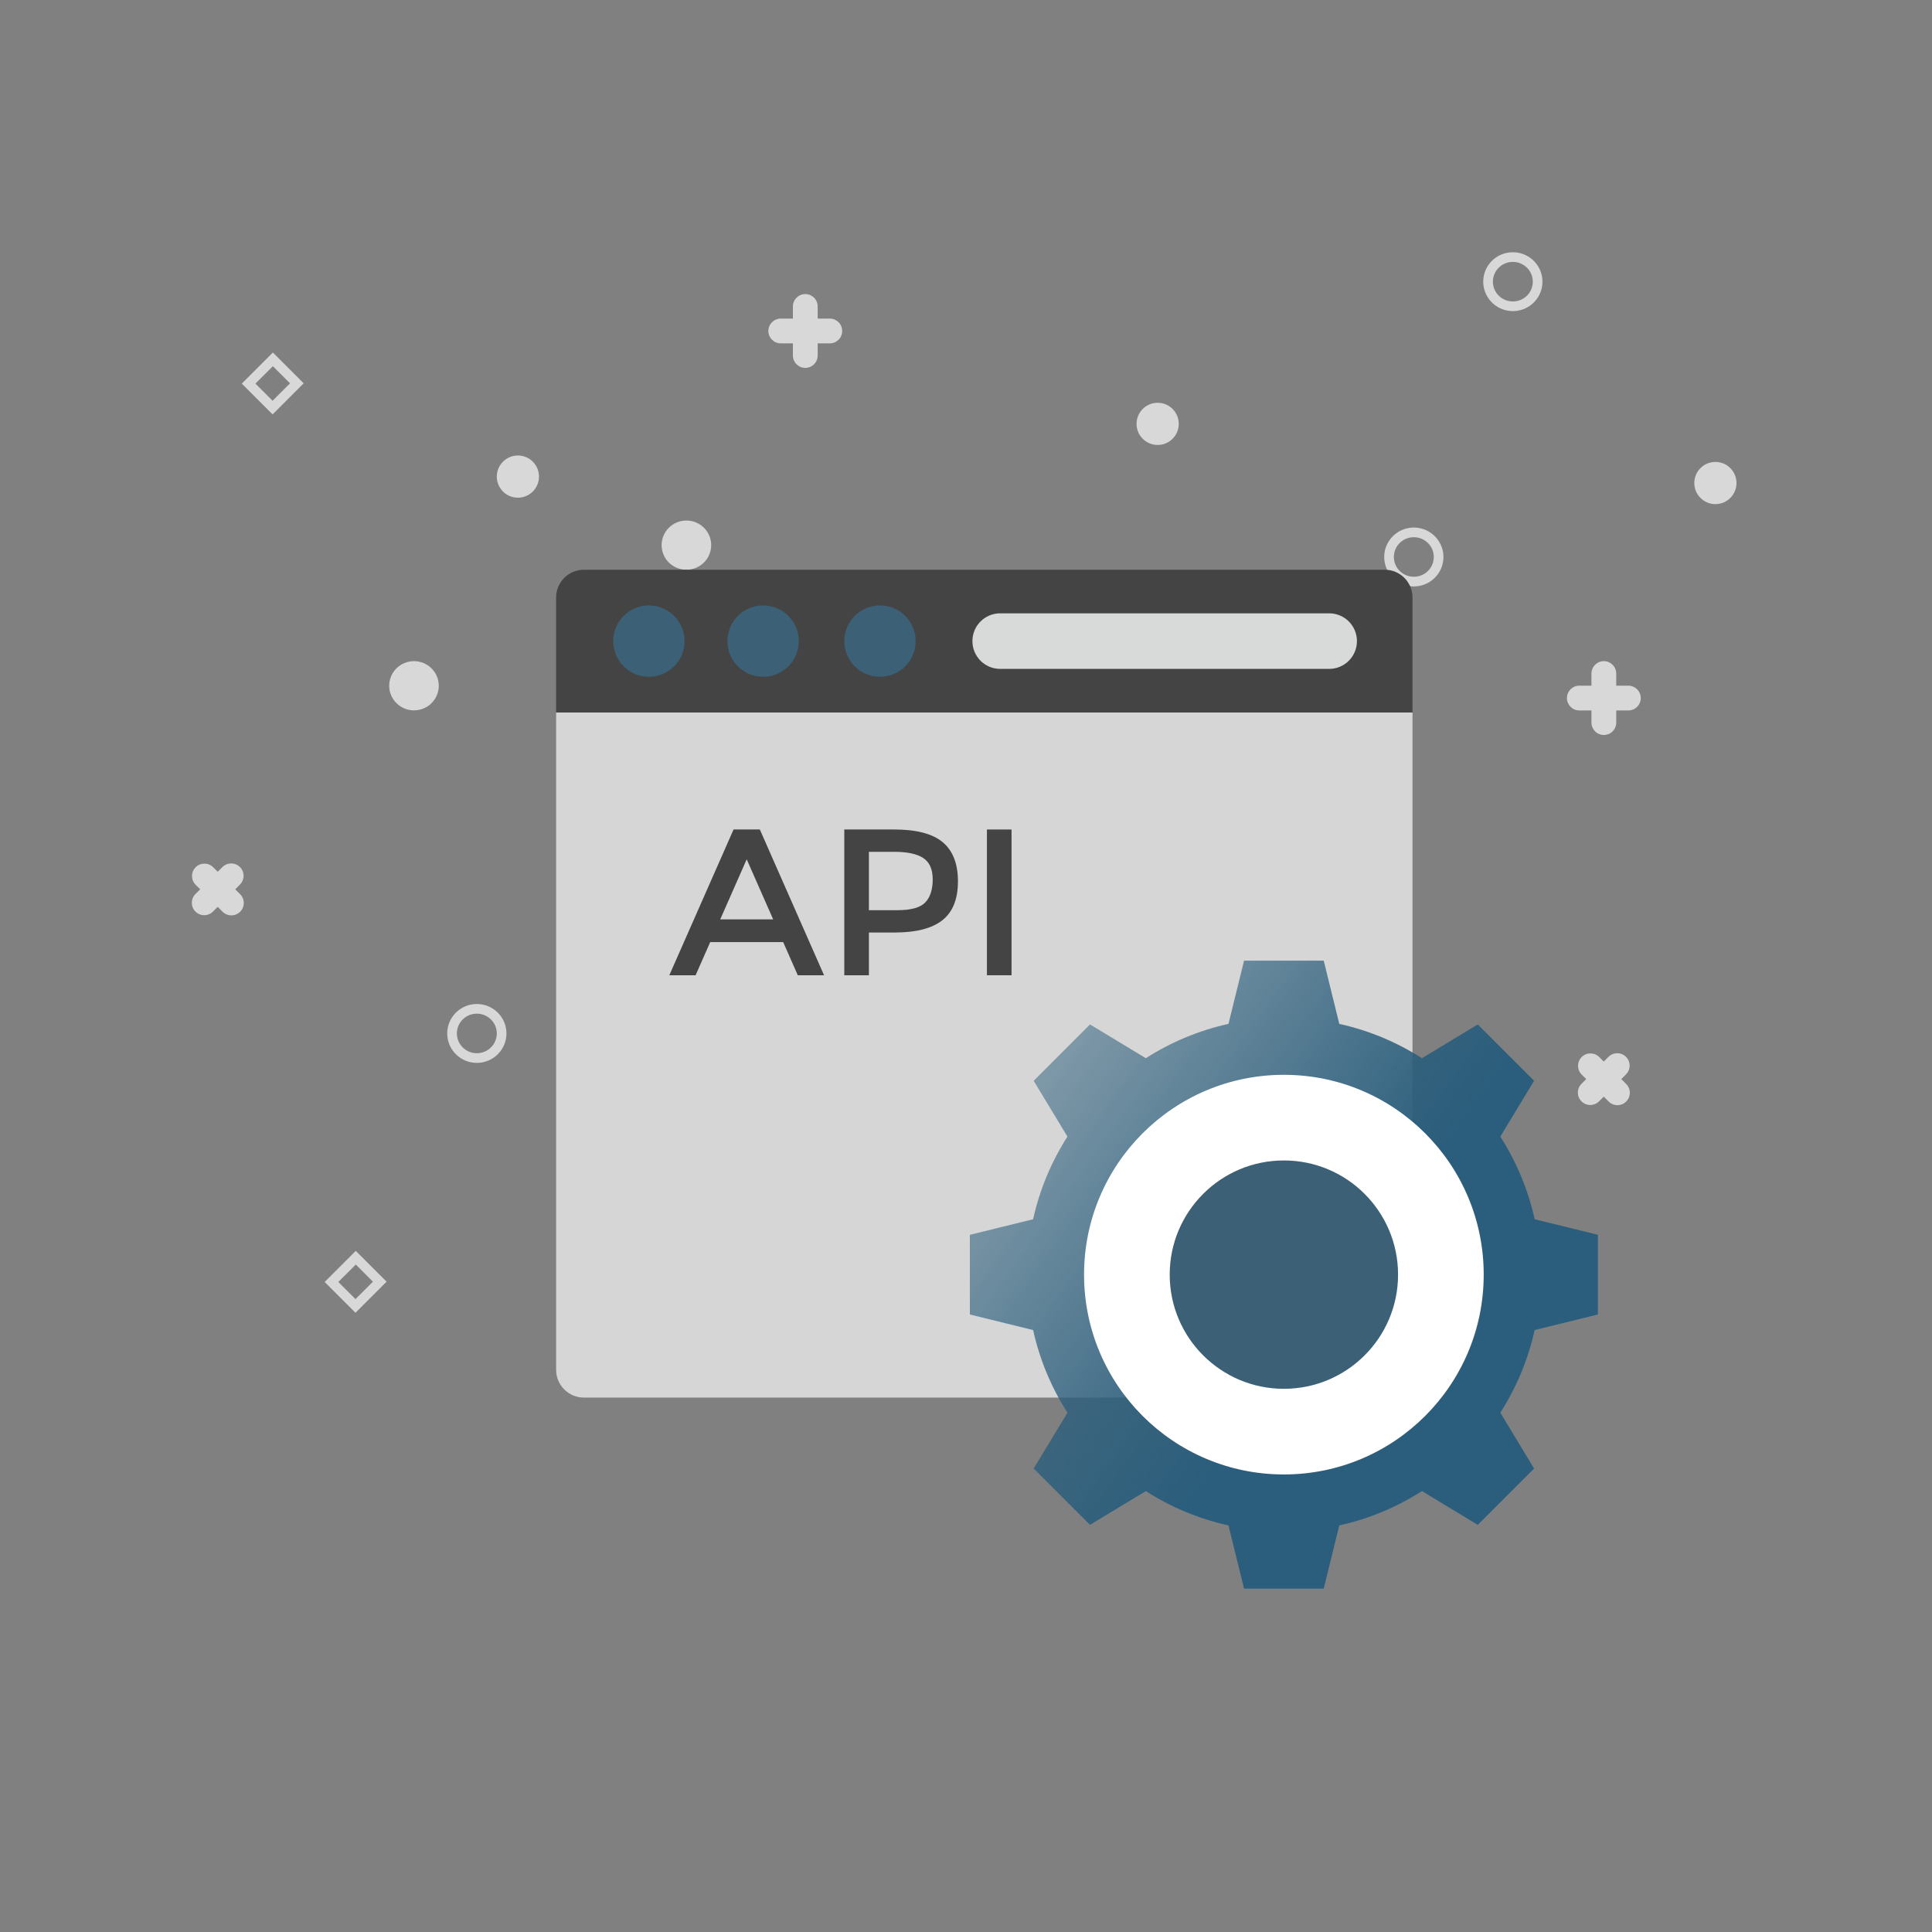 <?xml version="1.0" encoding="UTF-8"?>
<!DOCTYPE svg PUBLIC "-//W3C//DTD SVG 1.1//EN" "http://www.w3.org/Graphics/SVG/1.1/DTD/svg11.dtd">
<svg version="1.1" xmlns="http://www.w3.org/2000/svg" xmlns:xlink="http://www.w3.org/1999/xlink" x="0" y="0" width="200" height="200" viewBox="0, 0, 200, 200">
  <rect x="0" y="0" width="200" height="200" fill="#808080" stroke="none"/>
  <defs>
    <linearGradient id="Gradient_1" gradientUnits="userSpaceOnUse" x1="-32.193" y1="66.146" x2="-64.723" y2="99.24" gradientTransform="matrix(-0.707, 0.707, -0.707, -0.707, 0, 0)">
      <stop offset="0" stop-color="#2B5E7C" stop-opacity="0.514"/>
      <stop offset="1" stop-color="#2B5E7C"/>
    </linearGradient>
    <linearGradient id="Gradient_2" gradientUnits="userSpaceOnUse" x1="222.724" y1="-165.729" x2="150.411" y2="-119.283">
      <stop offset="0" stop-color="#2B5E7C" stop-opacity="0.514"/>
      <stop offset="1" stop-color="#2B5E7C"/>
    </linearGradient>
    <linearGradient id="Gradient_3" gradientUnits="userSpaceOnUse" x1="108.005" y1="111.056" x2="138.818" y2="133.211">
      <stop offset="0" stop-color="#2B5E7C" stop-opacity="0.514"/>
      <stop offset="1" stop-color="#2B5E7C"/>
    </linearGradient>
  </defs>
  <g id="Layer_1">
    <g id="invoice">
      <g id="Group-19">
        <path d="M444.427,-8.137 L371.938,-8.137 L367.711,-11.686 L368.997,-107.52 L371.388,-111.646 L443.525,-110.881 L444.854,-108.031 L445.366,-96.053 z" fill="#82CBFF" id="Path"/>
        <path d="M385.529,-16.112 L427.921,-16.112 L431.792,-20.122 L433.399,-23.439 L433.69,-96.381 L429.231,-102.082 L424.424,-103.17 L384.315,-102.536 L382.729,-97.877 L376.941,-95.428 L376.535,-24.666 L382.006,-21.256 z" fill="#FFFFFF" id="Path-12"/>
        <path d="M419.593,-57.998 C419.593,-51.967 414.704,-47.078 408.673,-47.078 C402.642,-47.078 397.753,-51.967 397.753,-57.998 C397.753,-64.029 402.642,-68.918 408.673,-68.918 C414.704,-68.918 419.593,-64.029 419.593,-57.998 z" fill-opacity="0" stroke="#444444" stroke-width="2" id="Oval-7"/>
        <path d="M417.808,-94.899 L464.437,-94.899 L464.437,-23.709 L459.74,-23.709 L456.811,-26.638 L453.682,-26.638 L450.635,-23.591 L446.104,-23.591 L442.986,-26.709 L439.551,-26.709 L437.059,-24.217 L431.732,-24.217 L428.87,-27.078 L425.394,-27.078 L422.049,-23.733 L418.251,-23.733" fill="#4DB5FF" id="path-1"/>
        <path d="M426.544,-101.451 L473.173,-101.451 L473.173,-23.709 L468.476,-23.709 L465.547,-26.638 L462.418,-26.638 L459.371,-23.591 L454.84,-23.591 L451.722,-26.709 L448.287,-26.709 L445.795,-24.217 L440.468,-24.217 L437.606,-27.078 L434.13,-27.078 L430.785,-23.733 L426.987,-23.733" fill="#82CBFF" id="Path"/>
      </g>
      <path d="M425.74,-83.547 L453.259,-83.547 C454.276,-83.547 455.102,-84.37 455.102,-85.384 C455.102,-86.399 454.276,-87.221 453.259,-87.221 L425.74,-87.221 C424.723,-87.221 423.897,-86.399 423.897,-85.384 C423.897,-84.37 424.723,-83.547 425.74,-83.547 z" fill="#444444" id="Fill-1"/>
      <path d="M451.416,-75.364 C451.416,-74.349 452.241,-73.528 453.259,-73.528 L457.19,-73.528 C458.208,-73.528 459.033,-74.349 459.033,-75.364 C459.033,-76.378 458.208,-77.201 457.19,-77.201 L453.259,-77.201 C452.241,-77.201 451.416,-76.378 451.416,-75.364 z" fill="#444444" id="Fill-2"/>
      <path d="M425.74,-73.528 L445.396,-73.528 C446.413,-73.528 447.239,-74.349 447.239,-75.364 C447.239,-76.378 446.413,-77.201 445.396,-77.201 L425.74,-77.201 C424.723,-77.201 423.897,-76.378 423.897,-75.364 C423.897,-74.349 424.723,-73.528 425.74,-73.528 z" fill="#444444" id="Fill-3"/>
      <path d="M425.74,-63.122 L453.259,-63.122 C454.276,-63.122 455.102,-63.943 455.102,-64.959 C455.102,-65.972 454.276,-66.795 453.259,-66.795 L425.74,-66.795 C424.723,-66.795 423.897,-65.972 423.897,-64.959 C423.897,-63.943 424.723,-63.122 425.74,-63.122 z" fill="#444444" id="Fill-7"/>
      <path d="M457.19,-56.774 L453.259,-56.774 C452.241,-56.774 451.416,-55.953 451.416,-54.938 C451.416,-53.924 452.241,-53.101 453.259,-53.101 L457.19,-53.101 C458.208,-53.101 459.033,-53.924 459.033,-54.938 C459.033,-55.953 458.208,-56.774 457.19,-56.774 z" fill="#444444" id="Fill-8"/>
      <path d="M457.19,-37.183 L449.327,-37.183 C448.31,-37.183 447.485,-36.362 447.485,-35.346 C447.485,-34.333 448.31,-33.51 449.327,-33.51 L457.19,-33.51 C458.208,-33.51 459.033,-34.333 459.033,-35.346 C459.033,-36.362 458.208,-37.183 457.19,-37.183 z" fill="#444444" id="Fill-10"/>
      <path d="M425.74,-53.101 L445.396,-53.101 C446.413,-53.101 447.239,-53.924 447.239,-54.938 C447.239,-55.953 446.413,-56.774 445.396,-56.774 L425.74,-56.774 C424.723,-56.774 423.897,-55.953 423.897,-54.938 C423.897,-53.924 424.723,-53.101 425.74,-53.101 z" fill="#444444" id="Fill-11"/>
      <path d="M465.052,-97.242 L447.239,-97.242 L447.239,-107.159 C447.239,-110.332 444.649,-112.914 441.464,-112.914 L372.451,-112.914 C369.267,-112.914 366.677,-110.332 366.677,-107.159 L366.677,-11.837 C366.677,-8.664 369.267,-6.083 372.451,-6.083 L441.464,-6.083 C444.649,-6.083 447.239,-8.664 447.239,-11.837 L447.239,-21.756 L451.292,-21.756 C452.311,-21.756 453.135,-22.577 453.135,-23.592 C453.135,-24.74 454.072,-25.674 455.224,-25.674 C456.376,-25.674 457.313,-24.74 457.313,-23.592 C457.313,-22.577 458.138,-21.756 459.155,-21.756 L465.052,-21.756 C466.069,-21.756 466.895,-22.577 466.895,-23.592 L466.895,-95.405 C466.895,-96.419 466.069,-97.242 465.052,-97.242 z M443.553,-11.837 C443.553,-10.69 442.616,-9.756 441.464,-9.756 L372.451,-9.756 C371.3,-9.756 370.363,-10.69 370.363,-11.837 L370.363,-107.159 C370.363,-108.307 371.3,-109.241 372.451,-109.241 L441.464,-109.241 C442.616,-109.241 443.553,-108.307 443.553,-107.159 L443.553,-97.242 L437.534,-97.242 C434.215,-97.242 431.514,-99.933 431.514,-103.24 C431.514,-104.256 430.689,-105.077 429.672,-105.077 L384.244,-105.077 C383.227,-105.077 382.401,-104.256 382.401,-103.24 C382.401,-99.933 379.701,-97.242 376.383,-97.242 C375.364,-97.242 374.54,-96.419 374.54,-95.405 L374.54,-23.592 C374.54,-22.577 375.364,-21.756 376.383,-21.756 C379.701,-21.756 382.401,-19.064 382.401,-15.755 C382.401,-14.741 383.227,-13.919 384.244,-13.919 L429.672,-13.919 C430.689,-13.919 431.514,-14.741 431.514,-15.755 C431.514,-19.064 434.215,-21.756 437.534,-21.756 C438.552,-21.756 439.377,-22.577 439.377,-23.592 C439.377,-24.74 440.314,-25.674 441.464,-25.674 C442.616,-25.674 443.553,-24.74 443.553,-23.592 L443.553,-11.837 z M416.036,-23.592 C416.036,-22.577 416.86,-21.756 417.879,-21.756 L423.775,-21.756 C424.792,-21.756 425.618,-22.577 425.618,-23.592 C425.618,-24.74 426.555,-25.674 427.707,-25.674 C428.857,-25.674 429.794,-24.74 429.794,-23.592 C429.794,-23.071 430.013,-22.601 430.364,-22.267 C429.184,-20.978 428.351,-19.371 428.006,-17.592 L385.912,-17.592 C385.163,-21.457 382.102,-24.508 378.224,-25.254 L378.224,-93.743 C382.102,-94.489 385.163,-97.54 385.912,-101.404 L428.004,-101.404 C428.304,-99.853 428.978,-98.434 429.927,-97.242 L417.879,-97.242 C416.86,-97.242 416.036,-96.419 416.036,-95.405 L416.036,-23.592 z M463.209,-25.429 L460.697,-25.429 C459.926,-27.704 457.764,-29.348 455.224,-29.348 C452.684,-29.348 450.522,-27.704 449.752,-25.429 L446.938,-25.429 C446.166,-27.704 444.004,-29.348 441.464,-29.348 C438.925,-29.348 436.763,-27.704 435.993,-25.429 L433.178,-25.429 C432.408,-27.704 430.246,-29.348 427.707,-29.348 C425.167,-29.348 423.005,-27.704 422.233,-25.429 L419.721,-25.429 L419.721,-93.568 L463.209,-93.568 L463.209,-25.429 z" fill="#444444" id="Fill-13"/>
    </g>
    <path d="M-212.296,45.814 L-71.837,45.814 C-67.509,45.814 -64,49.323 -64,53.651 L-64,194.11 C-64,198.438 -67.509,201.947 -71.837,201.947 L-212.296,201.947 C-216.624,201.947 -220.133,198.438 -220.133,194.11 L-220.133,53.651 C-220.133,49.323 -216.624,45.814 -212.296,45.814 z" fill="#FFFFFF"/>
    <g>
      <path d="M-208.185,138.322 L-208.185,135.568 Q-208.185,131.859 -205.623,129.443 L-181.326,106.795 Q-179.832,105.502 -178.7,106.261 Q-177.569,107.019 -177.569,109.099 L-177.569,118.765 Q-177.569,122.924 -181.326,126.352 L-192.685,136.917 L-181.326,147.539 Q-177.569,150.967 -177.569,155.125 L-177.569,164.791 Q-177.569,166.871 -178.7,167.601 Q-179.832,168.332 -181.326,167.096 L-205.623,144.391 Q-208.185,142.031 -208.185,138.322 z" fill="#1D1D1F"/>
      <path d="M-160.35,101.077 L-160.35,73.822 Q-160.35,73.26 -159.653,72.897 Q-158.955,72.533 -157.919,72.533 L-148.991,72.533 Q-147.955,72.533 -147.257,72.897 Q-146.56,73.26 -146.56,73.822 L-146.56,101.077 Q-146.56,101.618 -147.257,101.982 Q-147.955,102.345 -148.991,102.345 L-157.919,102.345 Q-158.955,102.345 -159.653,101.982 Q-160.35,101.618 -160.35,101.077 z" fill="#1D1D1F"/>
      <path d="M-146.56,108.099 L-146.56,165.719 Q-146.56,166.657 -147.307,167.265 Q-148.054,167.873 -149.207,167.873 L-170.984,167.873 Q-172.094,167.873 -172.842,167.265 Q-173.589,166.657 -173.589,165.719 L-173.589,156.011 Q-173.589,155.073 -172.842,154.465 Q-172.094,153.857 -170.984,153.857 L-160.48,153.857 L-160.48,120.343 L-170.984,120.343 Q-172.094,120.343 -172.842,119.736 Q-173.589,119.128 -173.589,118.225 L-173.589,108.099 Q-173.589,107.196 -172.842,106.588 Q-172.094,105.98 -170.984,105.98 L-149.207,105.98 Q-148.054,105.98 -147.307,106.588 Q-146.56,107.196 -146.56,108.099 z" fill="#1D1D1F"/>
    </g>
    <g>
      <path d="M-106.564,138.226 L-106.564,135.472 Q-106.564,131.763 -104.002,129.346 L-79.706,106.698 Q-78.212,105.406 -77.08,106.164 Q-75.949,106.923 -75.949,109.002 L-75.949,118.668 Q-75.949,122.827 -79.706,126.255 L-91.064,136.821 L-79.706,147.442 Q-75.949,150.87 -75.949,155.029 L-75.949,164.695 Q-75.949,166.774 -77.08,167.505 Q-78.212,168.235 -79.706,166.999 L-104.002,144.295 Q-106.564,141.935 -106.564,138.226 z" fill="#2C5E7C"/>
      <path d="M-108.132,135.531 L-108.132,138.285 Q-108.132,141.994 -110.694,144.41 L-134.99,167.058 Q-136.484,168.351 -137.616,167.592 Q-138.748,166.833 -138.748,164.754 L-138.748,155.088 Q-138.748,150.929 -134.99,147.501 L-123.632,136.936 L-134.99,126.314 Q-138.748,122.886 -138.748,118.728 L-138.748,109.061 Q-138.748,106.982 -137.616,106.252 Q-136.484,105.521 -134.99,106.757 L-110.694,129.461 Q-108.132,131.822 -108.132,135.531 z" fill="#2C5E7C"/>
    </g>
    <g id="Group">
      <path d="M166.029,68.442 L166.029,68.442 C166.738,68.442 167.312,69.017 167.312,69.725 L167.312,74.802 C167.312,75.51 166.738,76.085 166.029,76.085 L166.029,76.085 C165.321,76.085 164.746,75.51 164.746,74.802 L164.746,69.725 C164.746,69.017 165.321,68.442 166.029,68.442 z" fill="#D8D8D8" id="Rectangle-2"/>
      <path d="M169.85,72.263 L169.85,72.263 C169.85,72.972 169.276,73.546 168.567,73.546 L163.491,73.546 C162.783,73.546 162.208,72.972 162.208,72.263 L162.208,72.263 C162.208,71.555 162.783,70.98 163.491,70.98 L168.567,70.98 C169.276,70.98 169.85,71.555 169.85,72.263 z" fill="#D8D8D8" id="Rectangle-2"/>
    </g>
    <g id="Group">
      <path d="M83.363,30.442 L83.363,30.442 C84.071,30.442 84.646,31.017 84.646,31.725 L84.646,36.802 C84.646,37.51 84.071,38.085 83.363,38.085 L83.363,38.085 C82.654,38.085 82.079,37.51 82.079,36.802 L82.079,31.725 C82.079,31.017 82.654,30.442 83.363,30.442 z" fill="#D8D8D8" id="Rectangle-2"/>
      <path d="M87.184,34.263 L87.184,34.263 C87.184,34.972 86.609,35.546 85.901,35.546 L80.824,35.546 C80.116,35.546 79.541,34.972 79.541,34.263 L79.541,34.263 C79.541,33.555 80.116,32.98 80.824,32.98 L85.901,32.98 C86.609,32.98 87.184,33.555 87.184,34.263 z" fill="#D8D8D8" id="Rectangle-2"/>
    </g>
    <g id="Group">
      <path d="M20.253,89.777 L20.253,89.777 C20.754,89.276 21.566,89.276 22.067,89.777 L24.86,92.57 C25.361,93.071 25.361,93.883 24.86,94.384 L24.86,94.384 C24.359,94.885 23.546,94.885 23.045,94.384 L20.253,91.591 C19.751,91.09 19.751,90.278 20.253,89.777 z" fill="#D8D8D8" id="Rectangle-2"/>
      <path d="M24.84,89.758 L24.84,89.758 C25.341,90.259 25.341,91.071 24.84,91.572 L22.048,94.365 C21.546,94.866 20.734,94.866 20.233,94.365 L20.233,94.365 C19.732,93.864 19.732,93.051 20.233,92.55 L23.026,89.758 C23.527,89.256 24.339,89.256 24.84,89.758 z" fill="#D8D8D8" id="Rectangle-2"/>
    </g>
    <g id="Group">
      <path d="M163.735,109.424 L163.735,109.424 C164.236,108.923 165.049,108.923 165.55,109.424 L168.343,112.217 C168.844,112.718 168.844,113.53 168.343,114.031 L168.343,114.031 C167.842,114.532 167.029,114.532 166.528,114.031 L163.735,111.239 C163.234,110.737 163.234,109.925 163.735,109.424 z" fill="#D8D8D8" id="Rectangle-2"/>
      <path d="M168.323,109.405 L168.323,109.405 C168.824,109.906 168.824,110.718 168.323,111.219 L165.53,114.012 C165.029,114.513 164.217,114.513 163.716,114.012 L163.716,114.012 C163.215,113.511 163.215,112.698 163.716,112.197 L166.509,109.405 C167.01,108.903 167.822,108.903 168.323,109.405 z" fill="#D8D8D8" id="Rectangle-2"/>
    </g>
    <path d="M73.622,56.432 C73.622,57.839 72.473,58.979 71.056,58.979 C69.638,58.979 68.49,57.839 68.49,56.432 C68.49,55.025 69.638,53.885 71.056,53.885 C72.473,53.885 73.622,55.025 73.622,56.432 z" fill="#D8D8D8" id="Oval-2"/>
    <path d="M45.422,70.99 C45.422,72.397 44.273,73.537 42.856,73.537 C41.438,73.537 40.29,72.397 40.29,70.99 C40.29,69.583 41.438,68.442 42.856,68.442 C44.273,68.442 45.422,69.583 45.422,70.99 z" fill="#D8D8D8" id="Oval-2"/>
    <path d="M122.024,43.878 C122.024,45.084 121.046,46.062 119.84,46.062 C118.633,46.062 117.656,45.084 117.656,43.878 C117.656,42.672 118.633,41.694 119.84,41.694 C121.046,41.694 122.024,42.672 122.024,43.878 z" fill="#D8D8D8" id="Oval-3"/>
    <path d="M179.761,50.003 C179.761,51.209 178.783,52.187 177.577,52.187 C176.37,52.187 175.393,51.209 175.393,50.003 C175.393,48.797 176.37,47.819 177.577,47.819 C178.783,47.819 179.761,48.797 179.761,50.003 z" fill="#D8D8D8" id="Oval-3"/>
    <path d="M55.796,49.337 C55.796,50.543 54.818,51.521 53.612,51.521 C52.406,51.521 51.428,50.543 51.428,49.337 C51.428,48.13 52.406,47.153 53.612,47.153 C54.818,47.153 55.796,48.13 55.796,49.337 z" fill="#D8D8D8" id="Oval-3"/>
    <path d="M148.922,57.792 C148.849,59.197 147.642,60.276 146.227,60.203 C144.811,60.129 143.723,58.931 143.796,57.526 C143.869,56.121 145.076,55.041 146.491,55.115 C147.906,55.188 148.995,56.387 148.922,57.792 z" fill-opacity="0" stroke="#D8D8D8" stroke-width="1" id="Oval"/>
    <path d="M159.172,29.292 C159.099,30.697 157.892,31.776 156.477,31.703 C155.061,31.629 153.973,30.431 154.046,29.026 C154.119,27.621 155.326,26.541 156.741,26.615 C158.156,26.688 159.245,27.887 159.172,29.292 z" fill-opacity="0" stroke="#D8D8D8" stroke-width="1" id="Oval"/>
    <path d="M51.928,106.981 C51.928,108.388 50.779,109.529 49.362,109.529 C47.945,109.529 46.796,108.388 46.796,106.981 C46.796,105.574 47.945,104.434 49.362,104.434 C50.779,104.434 51.928,105.574 51.928,106.981 z" fill-opacity="0" stroke="#D8D8D8" stroke-width="1" id="Oval"/>
    <path d="M34.317,132.709 L36.8,135.192 L39.312,132.68 L36.83,130.197 L34.317,132.709 z" fill-opacity="0" stroke="#D8D8D8" stroke-width="1" id="Rectangle-3"/>
    <path d="M25.736,39.712 L28.218,42.194 L30.73,39.682 L28.248,37.2 L25.736,39.712 z" fill-opacity="0" stroke="#D8D8D8" stroke-width="1" id="Rectangle-3"/>
    <g>
      <g>
        <path d="M-248.671,-54.85 L-248.671,-55.016 Q-248.671,-55.24 -248.516,-55.386 L-247.049,-56.753 Q-246.959,-56.831 -246.89,-56.786 Q-246.822,-56.74 -246.822,-56.614 L-246.822,-56.031 Q-246.822,-55.78 -247.049,-55.573 L-247.735,-54.935 L-247.049,-54.293 Q-246.822,-54.086 -246.822,-53.835 L-246.822,-53.252 Q-246.822,-53.126 -246.89,-53.082 Q-246.959,-53.038 -247.049,-53.112 L-248.516,-54.483 Q-248.671,-54.626 -248.671,-54.85 z" fill="#1D1D1F"/>
        <path d="M-245.782,-57.099 L-245.782,-58.744 Q-245.782,-58.778 -245.74,-58.8 Q-245.698,-58.822 -245.636,-58.822 L-245.096,-58.822 Q-245.034,-58.822 -244.992,-58.8 Q-244.95,-58.778 -244.95,-58.744 L-244.95,-57.099 Q-244.95,-57.066 -244.992,-57.044 Q-245.034,-57.022 -245.096,-57.022 L-245.636,-57.022 Q-245.698,-57.022 -245.74,-57.044 Q-245.782,-57.066 -245.782,-57.099 z" fill="#1D1D1F"/>
        <path d="M-244.95,-56.675 L-244.95,-53.196 Q-244.95,-53.139 -244.995,-53.102 Q-245.04,-53.066 -245.11,-53.066 L-246.424,-53.066 Q-246.491,-53.066 -246.537,-53.102 Q-246.582,-53.139 -246.582,-53.196 L-246.582,-53.782 Q-246.582,-53.838 -246.537,-53.875 Q-246.491,-53.912 -246.424,-53.912 L-245.79,-53.912 L-245.79,-55.935 L-246.424,-55.935 Q-246.491,-55.935 -246.537,-55.972 Q-246.582,-56.009 -246.582,-56.063 L-246.582,-56.675 Q-246.582,-56.729 -246.537,-56.766 Q-246.491,-56.803 -246.424,-56.803 L-245.11,-56.803 Q-245.04,-56.803 -244.995,-56.766 Q-244.95,-56.729 -244.95,-56.675 z" fill="#1D1D1F"/>
      </g>
      <g>
        <path d="M-242.535,-54.856 L-242.535,-55.022 Q-242.535,-55.246 -242.38,-55.392 L-240.913,-56.759 Q-240.823,-56.837 -240.755,-56.791 Q-240.686,-56.746 -240.686,-56.62 L-240.686,-56.036 Q-240.686,-55.785 -240.913,-55.578 L-241.599,-54.94 L-240.913,-54.299 Q-240.686,-54.092 -240.686,-53.841 L-240.686,-53.257 Q-240.686,-53.132 -240.755,-53.088 Q-240.823,-53.044 -240.913,-53.118 L-242.38,-54.489 Q-242.535,-54.632 -242.535,-54.856 z" fill="#2C5E7C"/>
        <path d="M-242.629,-55.018 L-242.629,-54.852 Q-242.629,-54.628 -242.784,-54.482 L-244.251,-53.115 Q-244.341,-53.037 -244.41,-53.082 Q-244.478,-53.128 -244.478,-53.254 L-244.478,-53.837 Q-244.478,-54.089 -244.251,-54.296 L-243.565,-54.933 L-244.251,-55.575 Q-244.478,-55.782 -244.478,-56.033 L-244.478,-56.616 Q-244.478,-56.742 -244.41,-56.786 Q-244.341,-56.83 -244.251,-56.756 L-242.784,-55.385 Q-242.629,-55.242 -242.629,-55.018 z" fill="#2C5E7C"/>
      </g>
    </g>
    <g>
      <g>
        <path d="M-213.992,-54.85 L-213.992,-55.016 Q-213.992,-55.24 -213.837,-55.386 L-212.37,-56.753 Q-212.28,-56.831 -212.212,-56.786 Q-212.143,-56.74 -212.143,-56.614 L-212.143,-56.031 Q-212.143,-55.78 -212.37,-55.573 L-213.056,-54.935 L-212.37,-54.293 Q-212.143,-54.086 -212.143,-53.835 L-212.143,-53.252 Q-212.143,-53.126 -212.212,-53.082 Q-212.28,-53.038 -212.37,-53.112 L-213.837,-54.483 Q-213.992,-54.626 -213.992,-54.85 z" fill="#1D1D1F"/>
        <path d="M-211.104,-57.099 L-211.104,-58.744 Q-211.104,-58.778 -211.062,-58.8 Q-211.02,-58.822 -210.957,-58.822 L-210.418,-58.822 Q-210.355,-58.822 -210.313,-58.8 Q-210.271,-58.778 -210.271,-58.744 L-210.271,-57.099 Q-210.271,-57.066 -210.313,-57.044 Q-210.355,-57.022 -210.418,-57.022 L-210.957,-57.022 Q-211.02,-57.022 -211.062,-57.044 Q-211.104,-57.066 -211.104,-57.099 z" fill="#1D1D1F"/>
        <path d="M-210.271,-56.675 L-210.271,-53.196 Q-210.271,-53.139 -210.316,-53.102 Q-210.361,-53.066 -210.431,-53.066 L-211.746,-53.066 Q-211.813,-53.066 -211.858,-53.102 Q-211.903,-53.139 -211.903,-53.196 L-211.903,-53.782 Q-211.903,-53.838 -211.858,-53.875 Q-211.813,-53.912 -211.746,-53.912 L-211.112,-53.912 L-211.112,-55.935 L-211.746,-55.935 Q-211.813,-55.935 -211.858,-55.972 Q-211.903,-56.009 -211.903,-56.063 L-211.903,-56.675 Q-211.903,-56.729 -211.858,-56.766 Q-211.813,-56.803 -211.746,-56.803 L-210.431,-56.803 Q-210.361,-56.803 -210.316,-56.766 Q-210.271,-56.729 -210.271,-56.675 z" fill="#1D1D1F"/>
      </g>
      <g>
        <path d="M-207.856,-54.856 L-207.856,-55.022 Q-207.856,-55.246 -207.702,-55.392 L-206.235,-56.759 Q-206.144,-56.837 -206.076,-56.791 Q-206.008,-56.746 -206.008,-56.62 L-206.008,-56.036 Q-206.008,-55.785 -206.235,-55.578 L-206.92,-54.94 L-206.235,-54.299 Q-206.008,-54.092 -206.008,-53.841 L-206.008,-53.257 Q-206.008,-53.132 -206.076,-53.088 Q-206.144,-53.044 -206.235,-53.118 L-207.702,-54.489 Q-207.856,-54.632 -207.856,-54.856 z" fill="#2C5E7C"/>
        <path d="M-207.951,-55.018 L-207.951,-54.852 Q-207.951,-54.628 -208.106,-54.482 L-209.573,-53.115 Q-209.663,-53.037 -209.731,-53.082 Q-209.799,-53.128 -209.799,-53.254 L-209.799,-53.837 Q-209.799,-54.089 -209.573,-54.296 L-208.887,-54.933 L-209.573,-55.575 Q-209.799,-55.782 -209.799,-56.033 L-209.799,-56.616 Q-209.799,-56.742 -209.731,-56.786 Q-209.663,-56.83 -209.573,-56.756 L-208.106,-55.385 Q-207.951,-55.242 -207.951,-55.018 z" fill="#2C5E7C"/>
      </g>
    </g>
    <g>
      <g>
        <path d="M-180.242,-54.85 L-180.242,-55.016 Q-180.242,-55.24 -180.087,-55.386 L-178.62,-56.753 Q-178.53,-56.831 -178.462,-56.786 Q-178.393,-56.74 -178.393,-56.614 L-178.393,-56.031 Q-178.393,-55.78 -178.62,-55.573 L-179.306,-54.935 L-178.62,-54.293 Q-178.393,-54.086 -178.393,-53.835 L-178.393,-53.252 Q-178.393,-53.126 -178.462,-53.082 Q-178.53,-53.038 -178.62,-53.112 L-180.087,-54.483 Q-180.242,-54.626 -180.242,-54.85 z" fill="#1D1D1F"/>
        <path d="M-177.354,-57.099 L-177.354,-58.744 Q-177.354,-58.778 -177.312,-58.8 Q-177.269,-58.822 -177.207,-58.822 L-176.668,-58.822 Q-176.605,-58.822 -176.563,-58.8 Q-176.521,-58.778 -176.521,-58.744 L-176.521,-57.099 Q-176.521,-57.066 -176.563,-57.044 Q-176.605,-57.022 -176.668,-57.022 L-177.207,-57.022 Q-177.269,-57.022 -177.312,-57.044 Q-177.354,-57.066 -177.354,-57.099 z" fill="#1D1D1F"/>
        <path d="M-176.521,-56.675 L-176.521,-53.196 Q-176.521,-53.139 -176.566,-53.102 Q-176.611,-53.066 -176.681,-53.066 L-177.996,-53.066 Q-178.063,-53.066 -178.108,-53.102 Q-178.153,-53.139 -178.153,-53.196 L-178.153,-53.782 Q-178.153,-53.838 -178.108,-53.875 Q-178.063,-53.912 -177.996,-53.912 L-177.362,-53.912 L-177.362,-55.935 L-177.996,-55.935 Q-178.063,-55.935 -178.108,-55.972 Q-178.153,-56.009 -178.153,-56.063 L-178.153,-56.675 Q-178.153,-56.729 -178.108,-56.766 Q-178.063,-56.803 -177.996,-56.803 L-176.681,-56.803 Q-176.611,-56.803 -176.566,-56.766 Q-176.521,-56.729 -176.521,-56.675 z" fill="#1D1D1F"/>
      </g>
      <g>
        <path d="M-174.106,-54.856 L-174.106,-55.022 Q-174.106,-55.246 -173.951,-55.392 L-172.484,-56.759 Q-172.394,-56.837 -172.326,-56.791 Q-172.258,-56.746 -172.258,-56.62 L-172.258,-56.036 Q-172.258,-55.785 -172.484,-55.578 L-173.17,-54.94 L-172.484,-54.299 Q-172.258,-54.092 -172.258,-53.841 L-172.258,-53.257 Q-172.258,-53.132 -172.326,-53.088 Q-172.394,-53.044 -172.484,-53.118 L-173.951,-54.489 Q-174.106,-54.632 -174.106,-54.856 z" fill="#2C5E7C"/>
        <path d="M-174.201,-55.018 L-174.201,-54.852 Q-174.201,-54.628 -174.355,-54.482 L-175.822,-53.115 Q-175.913,-53.037 -175.981,-53.082 Q-176.049,-53.128 -176.049,-53.254 L-176.049,-53.837 Q-176.049,-54.089 -175.822,-54.296 L-175.137,-54.933 L-175.822,-55.575 Q-176.049,-55.782 -176.049,-56.033 L-176.049,-56.616 Q-176.049,-56.742 -175.981,-56.786 Q-175.913,-56.83 -175.822,-56.756 L-174.355,-55.385 Q-174.201,-55.242 -174.201,-55.018 z" fill="#2C5E7C"/>
      </g>
    </g>
    <g>
      <g id="Group">
        <path d="M-68.888,-140.643 L-68.888,-140.643 C-68.387,-141.144 -67.575,-141.144 -67.074,-140.643 L-64.281,-137.851 C-63.78,-137.35 -63.78,-136.537 -64.281,-136.036 L-64.281,-136.036 C-64.782,-135.535 -65.595,-135.535 -66.096,-136.036 L-68.888,-138.829 C-69.389,-139.33 -69.389,-140.142 -68.888,-140.643 z" fill="#D8D8D8" id="Rectangle-2"/>
        <path d="M-64.301,-140.663 L-64.301,-140.663 C-63.8,-140.162 -63.8,-139.349 -64.301,-138.848 L-67.093,-136.056 C-67.594,-135.554 -68.407,-135.554 -68.908,-136.056 L-68.908,-136.056 C-69.409,-136.557 -69.409,-137.369 -68.908,-137.87 L-66.115,-140.663 C-65.614,-141.164 -64.802,-141.164 -64.301,-140.663 z" fill="#D8D8D8" id="Rectangle-2"/>
      </g>
      <g id="Group">
        <path d="M-30.081,-197.975 L-30.081,-197.975 C-29.58,-198.476 -28.767,-198.476 -28.266,-197.975 L-25.474,-195.183 C-24.973,-194.682 -24.973,-193.869 -25.474,-193.368 L-25.474,-193.368 C-25.975,-192.867 -26.787,-192.867 -27.288,-193.368 L-30.081,-196.161 C-30.582,-196.662 -30.582,-197.474 -30.081,-197.975 z" fill="#D8D8D8" id="Rectangle-2"/>
        <path d="M-25.493,-197.995 L-25.493,-197.995 C-24.992,-197.494 -24.992,-196.681 -25.493,-196.18 L-28.286,-193.388 C-28.787,-192.886 -29.599,-192.886 -30.1,-193.388 L-30.1,-193.388 C-30.601,-193.889 -30.601,-194.701 -30.1,-195.202 L-27.308,-197.995 C-26.807,-198.496 -25.994,-198.496 -25.493,-197.995 z" fill="#D8D8D8" id="Rectangle-2"/>
      </g>
      <g id="Group">
        <path d="M48.402,-104.863 L48.402,-104.863 C48.903,-105.364 49.715,-105.364 50.217,-104.863 L53.009,-102.07 C53.51,-101.569 53.51,-100.757 53.009,-100.256 L53.009,-100.256 C52.508,-99.755 51.696,-99.755 51.195,-100.256 L48.402,-103.048 C47.901,-103.549 47.901,-104.362 48.402,-104.863 z" fill="#D8D8D8" id="Rectangle-2"/>
        <path d="M52.99,-104.882 L52.99,-104.882 C53.491,-104.381 53.491,-103.569 52.99,-103.068 L50.197,-100.275 C49.696,-99.774 48.884,-99.774 48.383,-100.275 L48.383,-100.275 C47.882,-100.776 47.882,-101.589 48.383,-102.09 L51.175,-104.882 C51.676,-105.383 52.489,-105.383 52.99,-104.882 z" fill="#D8D8D8" id="Rectangle-2"/>
      </g>
      <path d="M-41.712,-173.145 C-41.712,-171.738 -42.86,-170.597 -44.278,-170.597 C-45.695,-170.597 -46.844,-171.738 -46.844,-173.145 C-46.844,-174.552 -45.695,-175.692 -44.278,-175.692 C-42.86,-175.692 -41.712,-174.552 -41.712,-173.145 z" fill="#D8D8D8" id="Oval-2"/>
      <path d="M-69.912,-158.587 C-69.912,-157.18 -71.06,-156.04 -72.478,-156.04 C-73.895,-156.04 -75.044,-157.18 -75.044,-158.587 C-75.044,-159.994 -73.895,-161.135 -72.478,-161.135 C-71.06,-161.135 -69.912,-159.994 -69.912,-158.587 z" fill="#D8D8D8" id="Oval-2"/>
      <path d="M6.69,-185.699 C6.69,-184.492 5.712,-183.515 4.506,-183.515 C3.3,-183.515 2.322,-184.492 2.322,-185.699 C2.322,-186.905 3.3,-187.883 4.506,-187.883 C5.712,-187.883 6.69,-186.905 6.69,-185.699 z" fill="#D8D8D8" id="Oval-3"/>
      <path d="M53.385,-168.413 C53.385,-167.207 52.407,-166.229 51.201,-166.229 C49.995,-166.229 49.017,-167.207 49.017,-168.413 C49.017,-169.62 49.995,-170.597 51.201,-170.597 C52.407,-170.597 53.385,-169.62 53.385,-168.413 z" fill="#D8D8D8" id="Oval-3"/>
      <path d="M40.209,-147.574 C40.209,-146.367 39.232,-145.39 38.025,-145.39 C36.819,-145.39 35.841,-146.367 35.841,-147.574 C35.841,-148.78 36.819,-149.758 38.025,-149.758 C39.232,-149.758 40.209,-148.78 40.209,-147.574 z" fill="#D8D8D8" id="Oval-3"/>
      <path d="M-59.537,-180.24 C-59.537,-179.034 -60.515,-178.056 -61.721,-178.056 C-62.928,-178.056 -63.905,-179.034 -63.905,-180.24 C-63.905,-181.446 -62.928,-182.424 -61.721,-182.424 C-60.515,-182.424 -59.537,-181.446 -59.537,-180.24 z" fill="#D8D8D8" id="Oval-3"/>
      <path d="M33.588,-171.785 C33.515,-170.38 32.309,-169.301 30.893,-169.374 C29.478,-169.448 28.39,-170.646 28.463,-172.051 C28.536,-173.456 29.742,-174.536 31.158,-174.462 C32.573,-174.389 33.661,-173.19 33.588,-171.785 z" fill-opacity="0" stroke="#D8D8D8" stroke-width="1" id="Oval"/>
      <path d="M43.838,-200.285 C43.765,-198.88 42.559,-197.801 41.143,-197.874 C39.728,-197.948 38.64,-199.146 38.713,-200.551 C38.786,-201.956 39.992,-203.036 41.408,-202.962 C42.823,-202.889 43.911,-201.69 43.838,-200.285 z" fill-opacity="0" stroke="#D8D8D8" stroke-width="1" id="Oval"/>
      <path d="M65.309,-132.613 C65.309,-131.206 64.161,-130.065 62.743,-130.065 C61.326,-130.065 60.177,-131.206 60.177,-132.613 C60.177,-134.02 61.326,-135.16 62.743,-135.16 C64.161,-135.16 65.309,-134.02 65.309,-132.613 z" fill-opacity="0" stroke="#D8D8D8" stroke-width="1" id="Oval"/>
      <path d="M-82.016,-120.681 L-79.533,-118.199 L-77.021,-120.711 L-79.504,-123.193 L-82.016,-120.681 z" fill-opacity="0" stroke="#D8D8D8" stroke-width="1" id="Rectangle-3"/>
      <path d="M-8.43,-105.019 C-11.436,-105.333 -14.417,-104.292 -16.579,-102.13 C-18.536,-100.173 -19.61,-97.463 -19.524,-94.695 C-19.437,-91.886 -18.224,-89.311 -16.11,-87.444 C-12.29,-84.074 -6.547,-84.095 -2.75,-87.491 C-0.333,-89.659 0.88,-92.849 0.554,-96.035 L10.218,-86.371 L-11.069,-65.084 C-14.815,-61.338 -20.91,-61.338 -24.656,-65.084 L-45.942,-86.371 L-33.963,-98.351 C-33.623,-98.69 -33.44,-99.156 -33.458,-99.636 C-33.476,-100.116 -33.692,-100.567 -34.056,-100.88 C-35.288,-101.942 -36.942,-102.373 -38.481,-102.033 C-40.811,-101.519 -43.25,-102.306 -44.843,-104.086 C-47.037,-106.537 -47.051,-110.389 -44.877,-112.854 C-43.651,-114.247 -41.958,-115.044 -40.113,-115.102 C-38.266,-115.159 -36.53,-114.472 -35.224,-113.166 C-33.629,-111.571 -32.964,-109.299 -33.446,-107.084 C-33.78,-105.529 -33.352,-103.869 -32.301,-102.642 C-31.988,-102.277 -31.536,-102.059 -31.056,-102.041 C-30.575,-102.022 -30.108,-102.205 -29.768,-102.545 L-17.862,-114.451 L-8.431,-105.019 L-8.43,-105.019 z M-21.743,-134.255 C-23.337,-132.661 -25.61,-131.995 -27.821,-132.474 C-29.339,-132.805 -30.914,-132.425 -32.143,-131.431 C-32.523,-131.123 -32.755,-130.668 -32.781,-130.179 C-32.807,-129.69 -32.624,-129.213 -32.277,-128.867 L-20.305,-116.894 L-29.911,-107.288 C-29.536,-110.349 -30.575,-113.402 -32.781,-115.608 C-34.74,-117.567 -37.451,-118.641 -40.221,-118.554 C-42.81,-118.473 -45.2,-117.436 -47.019,-115.617 C-47.172,-115.463 -47.322,-115.303 -47.468,-115.139 C-50.835,-111.32 -50.814,-105.578 -47.417,-101.782 C-45.211,-99.319 -41.944,-98.107 -38.703,-98.496 L-49.606,-87.592 C-50.281,-86.918 -50.281,-85.824 -49.606,-85.15 L-27.098,-62.642 C-22.005,-57.549 -13.719,-57.549 -8.626,-62.642 L28.436,-99.704 C29.111,-100.379 29.111,-101.472 28.436,-102.147 C27.762,-102.821 26.668,-102.821 25.994,-102.147 L12.66,-88.814 L0.609,-100.865 C0.263,-101.211 -0.213,-101.394 -0.701,-101.369 C-1.189,-101.344 -1.645,-101.112 -1.952,-100.734 C-2.951,-99.505 -3.334,-97.936 -3.002,-96.429 C-2.489,-94.097 -3.278,-91.659 -5.054,-90.065 C-7.046,-88.284 -9.963,-87.94 -12.309,-89.041 C-12.399,-89.083 -12.489,-89.128 -12.577,-89.174 C-12.931,-89.361 -13.27,-89.581 -13.589,-89.836 C-13.668,-89.9 -13.747,-89.965 -13.824,-90.033 C-15.216,-91.263 -16.014,-92.956 -16.071,-94.802 C-16.128,-96.647 -15.441,-98.382 -14.137,-99.687 C-12.543,-101.28 -10.269,-101.945 -8.053,-101.465 C-6.534,-101.137 -4.96,-101.517 -3.734,-102.509 C-3.639,-102.586 -3.553,-102.672 -3.477,-102.766 C-3.25,-103.047 -3.115,-103.395 -3.096,-103.761 C-3.077,-104.128 -3.175,-104.488 -3.371,-104.791 C-3.436,-104.892 -3.513,-104.987 -3.599,-105.073 L-15.42,-116.894 L-13.506,-118.808 C-12.831,-119.482 -12.831,-120.576 -13.506,-121.25 C-14.18,-121.925 -15.274,-121.925 -15.948,-121.25 L-17.862,-119.336 L-27.447,-128.921 C-24.443,-128.608 -21.463,-129.65 -19.3,-131.812 C-17.342,-133.77 -16.269,-136.48 -16.354,-139.247 C-16.442,-142.055 -17.654,-144.63 -19.769,-146.499 C-23.588,-149.867 -29.33,-149.845 -33.125,-146.449 C-35.546,-144.286 -36.759,-141.094 -36.433,-137.908 L-45.942,-147.416 L-24.655,-168.703 C-20.91,-172.449 -14.815,-172.449 -11.069,-168.703 L10.218,-147.417 L-1.746,-135.453 C-2.098,-135.101 -2.281,-134.613 -2.248,-134.116 C-2.215,-133.619 -1.968,-133.161 -1.572,-132.858 C-0.364,-131.937 1.158,-131.59 2.604,-131.907 C4.934,-132.421 7.371,-131.635 8.964,-129.857 C11.157,-127.405 11.172,-123.554 8.997,-121.089 C7.771,-119.696 6.077,-118.898 4.233,-118.84 C2.387,-118.782 0.651,-119.469 -0.653,-120.774 C-2.25,-122.371 -2.916,-124.643 -2.434,-126.857 C-2.121,-128.31 -2.464,-129.836 -3.375,-131.043 C-3.676,-131.442 -4.135,-131.691 -4.634,-131.725 C-5.132,-131.76 -5.621,-131.577 -5.975,-131.224 L-11.063,-126.135 C-11.738,-125.461 -11.738,-124.367 -11.063,-123.692 C-10.389,-123.018 -9.295,-123.018 -8.621,-123.692 L-6.005,-126.308 C-6.263,-123.364 -5.22,-120.455 -3.096,-118.331 C-1.139,-116.374 1.572,-115.301 4.341,-115.387 C7.149,-115.475 9.721,-116.688 11.588,-118.803 C14.956,-122.621 14.935,-128.363 11.538,-132.16 C9.41,-134.536 6.292,-135.747 3.166,-135.479 L12.661,-144.974 L33.947,-123.687 C37.693,-119.941 37.693,-113.846 33.947,-110.101 L30.879,-107.032 C30.204,-106.358 30.204,-105.264 30.879,-104.589 C31.553,-103.915 32.647,-103.915 33.321,-104.589 L36.39,-107.658 C41.483,-112.751 41.483,-121.037 36.39,-126.13 L-8.626,-171.146 C-13.719,-176.239 -22.005,-176.239 -27.098,-171.146 L-49.606,-148.638 C-50.281,-147.963 -50.281,-146.87 -49.606,-146.195 L-36.489,-133.077 C-36.143,-132.732 -35.667,-132.549 -35.178,-132.574 C-34.69,-132.599 -34.235,-132.83 -33.927,-133.209 C-32.928,-134.438 -32.546,-136.007 -32.877,-137.514 C-33.39,-139.846 -32.603,-142.283 -30.823,-143.875 C-28.372,-146.068 -24.52,-146.083 -22.056,-143.909 C-20.663,-142.679 -19.865,-140.985 -19.808,-139.14 C-19.751,-137.295 -20.438,-135.56 -21.743,-134.255" fill="#444444"/>
      <path d="M-8.417,-105.027 C-11.423,-105.34 -14.403,-104.299 -16.566,-102.137 C-18.523,-100.18 -19.596,-97.47 -19.51,-94.703 C-19.423,-91.894 -18.211,-89.319 -16.096,-87.451 C-12.276,-84.082 -6.533,-84.102 -2.736,-87.499 C-0.319,-89.666 0.894,-92.857 0.568,-96.042 L10.232,-86.379 L-11.055,-65.092 C-14.801,-61.346 -20.896,-61.346 -24.642,-65.092 L-45.929,-86.379 L-33.949,-98.358 C-33.609,-98.698 -33.427,-99.163 -33.444,-99.643 C-33.462,-100.123 -33.679,-100.574 -34.043,-100.888 C-35.274,-101.949 -36.928,-102.38 -38.468,-102.041 C-40.798,-101.527 -43.236,-102.313 -44.83,-104.093 C-47.023,-106.545 -47.038,-110.396 -44.863,-112.861 C-43.637,-114.254 -41.944,-115.051 -40.099,-115.109 C-38.253,-115.167 -36.516,-114.479 -35.21,-113.173 C-33.615,-111.578 -32.95,-109.306 -33.432,-107.092 C-33.766,-105.536 -33.338,-103.876 -32.287,-102.65 C-31.974,-102.285 -31.523,-102.066 -31.042,-102.048 C-30.561,-102.03 -30.095,-102.213 -29.755,-102.553 L-17.849,-114.459 L-8.417,-105.027 L-8.417,-105.027 z" fill="url(#Gradient_1)"/>
    </g>
    <g>
      <g id="Group">
        <path d="M131.112,-146.77 L131.112,-146.77 C131.613,-147.271 132.425,-147.271 132.926,-146.77 L135.719,-143.977 C136.22,-143.476 136.22,-142.664 135.719,-142.162 L135.719,-142.162 C135.218,-141.661 134.405,-141.661 133.904,-142.162 L131.112,-144.955 C130.611,-145.456 130.611,-146.269 131.112,-146.77 z" fill="#D8D8D8" id="Rectangle-2"/>
        <path d="M135.699,-146.789 L135.699,-146.789 C136.2,-146.288 136.2,-145.476 135.699,-144.975 L132.907,-142.182 C132.406,-141.681 131.593,-141.681 131.092,-142.182 L131.092,-142.182 C130.591,-142.683 130.591,-143.495 131.092,-143.996 L133.885,-146.789 C134.386,-147.29 135.198,-147.29 135.699,-146.789 z" fill="#D8D8D8" id="Rectangle-2"/>
      </g>
      <g id="Group">
        <path d="M172.213,-207.163 L172.213,-207.163 C173.383,-207.163 174.331,-206.215 174.331,-205.045 L174.331,-198.525 C174.331,-197.355 173.383,-196.407 172.213,-196.407 L172.213,-196.407 C171.043,-196.407 170.095,-197.355 170.095,-198.525 L170.095,-205.045 C170.095,-206.215 171.043,-207.163 172.213,-207.163 z" fill="#D8D8D8" id="Rectangle-2"/>
        <path d="M177.591,-201.831 L177.591,-201.831 C177.591,-200.661 176.643,-199.712 175.473,-199.712 L168.953,-199.712 C167.783,-199.712 166.835,-200.661 166.835,-201.831 L166.835,-201.831 C166.835,-203 167.783,-203.949 168.953,-203.949 L175.473,-203.949 C176.643,-203.949 177.591,-203 177.591,-201.831 z" fill="#D8D8D8" id="Rectangle-2"/>
      </g>
      <g id="Group">
        <path d="M262.243,-163.17 L262.243,-163.17 C263.413,-163.17 264.361,-162.222 264.361,-161.052 L264.361,-154.533 C264.361,-153.363 263.413,-152.415 262.243,-152.415 L262.243,-152.415 C261.074,-152.415 260.125,-153.363 260.125,-154.533 L260.125,-161.052 C260.125,-162.222 261.074,-163.17 262.243,-163.17 z" fill="#D8D8D8" id="Rectangle-2"/>
        <path d="M267.621,-157.838 L267.621,-157.838 C267.621,-156.668 266.673,-155.72 265.503,-155.72 L258.983,-155.72 C257.814,-155.72 256.865,-156.668 256.865,-157.838 L256.865,-157.838 C256.865,-159.008 257.814,-159.956 258.983,-159.956 L265.503,-159.956 C266.673,-159.956 267.621,-159.008 267.621,-157.838 z" fill="#D8D8D8" id="Rectangle-2"/>
      </g>
      <g id="Group">
        <path d="M248.402,-110.989 L248.402,-110.989 C248.903,-111.49 249.716,-111.49 250.217,-110.989 L253.009,-108.197 C253.51,-107.695 253.51,-106.883 253.009,-106.382 L253.009,-106.382 C252.508,-105.881 251.696,-105.881 251.195,-106.382 L248.402,-109.175 C247.901,-109.676 247.901,-110.488 248.402,-110.989 z" fill="#D8D8D8" id="Rectangle-2"/>
        <path d="M252.99,-111.009 L252.99,-111.009 C253.491,-110.508 253.491,-109.695 252.99,-109.194 L250.197,-106.401 C249.696,-105.9 248.884,-105.9 248.383,-106.401 L248.383,-106.401 C247.882,-106.903 247.882,-107.715 248.383,-108.216 L251.175,-111.009 C251.676,-111.51 252.489,-111.51 252.99,-111.009 z" fill="#D8D8D8" id="Rectangle-2"/>
      </g>
      <path d="M158.288,-179.271 C158.288,-177.864 157.14,-176.724 155.722,-176.724 C154.305,-176.724 153.156,-177.864 153.156,-179.271 C153.156,-180.678 154.305,-181.819 155.722,-181.819 C157.14,-181.819 158.288,-180.678 158.288,-179.271 z" fill="#D8D8D8" id="Oval-2"/>
      <path d="M130.088,-164.714 C130.088,-163.307 128.94,-162.166 127.522,-162.166 C126.105,-162.166 124.956,-163.307 124.956,-164.714 C124.956,-166.12 126.105,-167.261 127.522,-167.261 C128.94,-167.261 130.088,-166.12 130.088,-164.714 z" fill="#D8D8D8" id="Oval-2"/>
      <path d="M206.69,-191.825 C206.69,-190.619 205.712,-189.641 204.506,-189.641 C203.3,-189.641 202.322,-190.619 202.322,-191.825 C202.322,-193.031 203.3,-194.009 204.506,-194.009 C205.712,-194.009 206.69,-193.031 206.69,-191.825 z" fill="#D8D8D8" id="Oval-3"/>
      <path d="M253.385,-174.54 C253.385,-173.334 252.407,-172.356 251.201,-172.356 C249.995,-172.356 249.017,-173.334 249.017,-174.54 C249.017,-175.746 249.995,-176.724 251.201,-176.724 C252.407,-176.724 253.385,-175.746 253.385,-174.54 z" fill="#D8D8D8" id="Oval-3"/>
      <path d="M240.209,-153.7 C240.209,-152.494 239.232,-151.516 238.025,-151.516 C236.819,-151.516 235.841,-152.494 235.841,-153.7 C235.841,-154.906 236.819,-155.884 238.025,-155.884 C239.232,-155.884 240.209,-154.906 240.209,-153.7 z" fill="#D8D8D8" id="Oval-3"/>
      <path d="M140.463,-186.367 C140.463,-185.161 139.485,-184.183 138.279,-184.183 C137.072,-184.183 136.095,-185.161 136.095,-186.367 C136.095,-187.573 137.072,-188.551 138.279,-188.551 C139.485,-188.551 140.463,-187.573 140.463,-186.367 z" fill="#D8D8D8" id="Oval-3"/>
      <path d="M233.588,-177.911 C233.515,-176.506 232.309,-175.427 230.893,-175.5 C229.478,-175.574 228.39,-176.773 228.463,-178.178 C228.536,-179.583 229.742,-180.662 231.158,-180.588 C232.573,-180.515 233.661,-179.316 233.588,-177.911 z" fill-opacity="0" stroke="#D8D8D8" stroke-width="1" id="Oval"/>
      <path d="M113.338,-188.661 C113.265,-187.256 112.059,-186.177 110.643,-186.25 C109.228,-186.324 108.14,-187.523 108.213,-188.928 C108.286,-190.333 109.492,-191.412 110.908,-191.338 C112.323,-191.265 113.411,-190.066 113.338,-188.661 z" fill-opacity="0" stroke="#D8D8D8" stroke-width="1" id="Oval"/>
      <path d="M243.838,-206.411 C243.765,-205.006 242.559,-203.927 241.143,-204 C239.728,-204.074 238.64,-205.273 238.713,-206.678 C238.786,-208.083 239.992,-209.162 241.408,-209.088 C242.823,-209.015 243.911,-207.816 243.838,-206.411 z" fill-opacity="0" stroke="#D8D8D8" stroke-width="1" id="Oval"/>
      <path d="M265.309,-138.739 C265.309,-137.332 264.161,-136.192 262.743,-136.192 C261.326,-136.192 260.177,-137.332 260.177,-138.739 C260.177,-140.146 261.326,-141.287 262.743,-141.287 C264.161,-141.287 265.309,-140.146 265.309,-138.739 z" fill-opacity="0" stroke="#D8D8D8" stroke-width="1" id="Oval"/>
      <path d="M117.984,-126.807 L120.467,-124.325 L122.979,-126.837 L120.496,-129.32 L117.984,-126.807 z" fill-opacity="0" stroke="#D8D8D8" stroke-width="1" id="Rectangle-3"/>
      <g>
        <path d="M228.271,-112.682 L224.48,-120.261 C225.284,-121.893 225.973,-123.541 226.539,-125.182 L234.563,-127.857 L234.563,-149.816 L226.539,-152.492 C225.975,-154.132 225.284,-155.781 224.48,-157.412 L228.274,-164.999 L212.748,-180.525 L205.161,-176.731 C203.53,-177.535 201.881,-178.226 200.241,-178.79 L197.565,-186.814 L175.606,-186.814 L172.931,-178.79 C171.29,-178.226 169.642,-177.535 168.01,-176.731 L160.423,-180.525 L144.897,-164.999 L148.691,-157.412 C147.887,-155.781 147.197,-154.132 146.633,-152.492 L138.609,-149.816 L138.609,-127.859 L146.633,-125.185 C147.193,-123.555 147.874,-121.922 148.671,-120.304 L146.202,-115.808 L134.77,-115.808 L134.77,-77.426 L148.204,-77.426 L148.204,-83.183 L162.762,-83.183 L168.519,-77.426 L178.909,-77.426 L178.909,-75.507 C178.909,-71.273 182.352,-67.831 186.586,-67.831 C190.819,-67.831 194.262,-71.273 194.262,-75.507 L194.262,-77.426 L207.698,-77.426 C210.871,-77.426 213.455,-80.01 213.455,-83.183 C213.455,-84.663 212.878,-86 211.958,-87.021 C212.879,-88.043 213.455,-89.38 213.455,-90.86 C213.455,-92.339 212.878,-93.676 211.958,-94.698 C212.691,-95.511 213.191,-96.527 213.367,-97.659 z M152.544,-121.155 C151.488,-123.182 150.626,-125.244 149.983,-127.278 L149.687,-128.211 L142.447,-130.625 L142.447,-147.05 L149.687,-149.463 L149.981,-150.397 C150.622,-152.43 151.484,-154.491 152.541,-156.519 L152.992,-157.389 L149.567,-164.241 L161.179,-175.854 L168.032,-172.428 L168.902,-172.879 C170.931,-173.937 172.991,-174.798 175.023,-175.44 L175.958,-175.733 L178.374,-182.976 L194.799,-182.976 L197.212,-175.735 L198.146,-175.442 C200.179,-174.801 202.24,-173.939 204.268,-172.882 L205.138,-172.43 L211.99,-175.856 L223.603,-164.243 L220.177,-157.391 L220.628,-156.521 C221.686,-154.491 222.547,-152.432 223.189,-150.399 L223.482,-149.465 L230.725,-147.048 L230.725,-130.624 L223.484,-128.211 L223.189,-127.278 C222.545,-125.244 221.684,-123.182 220.628,-121.155 L220.177,-120.285 L223.607,-113.428 L212.267,-102 C212.169,-102.129 212.065,-102.255 211.958,-102.374 C212.879,-103.396 213.455,-104.733 213.455,-106.212 C213.455,-109.206 211.15,-111.644 208.227,-111.916 C216.368,-118.441 221.129,-128.232 221.129,-138.837 C221.129,-157.883 205.632,-173.38 186.586,-173.38 C167.539,-173.38 152.042,-157.883 152.042,-138.837 C152.042,-128.36 156.805,-118.506 164.89,-111.97 L148.475,-111.97 L153.017,-120.245 z M209.617,-90.86 C209.617,-89.801 208.755,-88.941 207.698,-88.941 L192.343,-88.941 C191.286,-88.941 190.424,-89.801 190.424,-90.86 C190.424,-91.918 191.286,-92.779 192.343,-92.779 L207.698,-92.779 C208.755,-92.779 209.617,-91.918 209.617,-90.86 z M181.953,-138.837 L191.218,-138.837 L194.262,-141.88 L194.262,-150.351 C196.379,-150.351 198.1,-148.63 198.1,-146.513 L198.1,-137.712 L191.549,-131.16 L181.623,-131.16 L175.071,-137.712 L175.071,-146.513 C175.071,-148.63 176.793,-150.351 178.909,-150.351 L178.909,-141.88 z M182.748,-127.322 L190.424,-127.322 L190.424,-119.646 L182.748,-119.646 z M194.262,-128.447 L201.938,-136.123 L201.938,-146.513 C201.938,-150.747 198.496,-154.189 194.262,-154.189 L190.424,-154.189 L190.424,-143.469 L189.629,-142.675 L183.542,-142.675 L182.748,-143.469 L182.748,-154.189 L178.909,-154.189 C174.676,-154.189 171.233,-150.747 171.233,-146.513 L171.233,-136.123 L178.909,-128.447 L178.909,-119.646 L174.277,-119.646 L174.156,-119.525 C167.604,-123.753 163.557,-131.001 163.557,-138.837 C163.557,-151.536 173.887,-161.866 186.586,-161.866 C199.285,-161.866 209.615,-151.536 209.615,-138.837 C209.615,-131.058 205.729,-123.935 199.225,-119.646 L194.262,-119.646 z M213.453,-138.837 C213.453,-153.653 201.402,-165.704 186.586,-165.704 C171.77,-165.704 159.719,-153.653 159.719,-138.837 C159.719,-129.972 164.128,-121.719 171.361,-116.731 L168.598,-113.967 C160.628,-119.74 155.88,-128.978 155.88,-138.837 C155.88,-155.766 169.656,-169.542 186.586,-169.542 C203.515,-169.542 217.291,-155.766 217.291,-138.837 C217.291,-129.353 213.004,-120.602 205.685,-114.8 C205.465,-116.161 204.771,-117.351 203.773,-118.216 C209.889,-123.294 213.453,-130.771 213.453,-138.837 z M207.698,-108.131 C208.755,-108.131 209.617,-107.271 209.617,-106.212 C209.617,-105.153 208.755,-104.293 207.698,-104.293 L192.343,-104.293 C191.286,-104.293 190.424,-105.153 190.424,-106.212 C190.424,-107.271 191.286,-108.131 192.343,-108.131 z M192.343,-96.617 C191.286,-96.617 190.424,-97.477 190.424,-98.536 C190.424,-99.595 191.286,-100.455 192.343,-100.455 L207.698,-100.455 C208.755,-100.455 209.617,-99.595 209.617,-98.536 C209.617,-97.477 208.755,-96.617 207.698,-96.617 z M138.609,-111.97 L144.366,-111.97 L144.366,-81.264 L138.609,-81.264 z M170.108,-81.264 L164.351,-87.021 L148.204,-87.021 L148.204,-108.131 L168.189,-108.131 L175.866,-115.808 L200.019,-115.808 C201.076,-115.808 201.938,-114.948 201.938,-113.889 C201.938,-112.83 201.076,-111.97 200.019,-111.97 L180.034,-111.97 L171.795,-103.731 L174.509,-101.017 L178.909,-105.418 L178.909,-81.264 z M186.586,-71.669 C184.469,-71.669 182.748,-73.39 182.748,-75.507 L182.748,-108.131 L186.939,-108.131 C186.723,-107.529 186.586,-106.888 186.586,-106.212 C186.586,-104.733 187.163,-103.396 188.082,-102.374 C187.161,-101.353 186.586,-100.016 186.586,-98.536 C186.586,-97.056 187.163,-95.719 188.082,-94.698 C187.161,-93.676 186.586,-92.339 186.586,-90.86 C186.586,-89.38 187.163,-88.043 188.082,-87.021 C187.161,-86 186.586,-84.663 186.586,-83.183 C186.586,-80.685 188.196,-78.574 190.424,-77.779 L190.424,-75.507 C190.424,-73.39 188.703,-71.669 186.586,-71.669 z M207.698,-81.264 L192.343,-81.264 C191.286,-81.264 190.424,-82.124 190.424,-83.183 C190.424,-84.242 191.286,-85.102 192.343,-85.102 L207.698,-85.102 C208.755,-85.102 209.617,-84.242 209.617,-83.183 C209.617,-82.124 208.755,-81.264 207.698,-81.264 z M207.698,-81.264" fill="#444444"/>
        <path d="M194.781,-182.994 L178.356,-182.994 L175.939,-175.752 L175.005,-175.458 C172.973,-174.816 170.913,-173.955 168.883,-172.897 L168.014,-172.446 L161.161,-175.872 L149.548,-164.259 L152.974,-157.407 L152.522,-156.537 C151.466,-154.509 150.604,-152.447 149.962,-150.415 L149.669,-149.481 L142.429,-147.068 L142.429,-130.644 L149.669,-128.229 L149.964,-127.296 C150.608,-125.262 151.469,-123.2 152.525,-121.172 L152.998,-120.263 L148.457,-111.988 L164.872,-111.988 C156.787,-118.523 152.024,-128.378 152.024,-138.855 C152.024,-157.901 167.521,-173.398 186.568,-173.398 C205.614,-173.398 221.111,-157.901 221.111,-138.855 C221.111,-128.25 216.35,-118.459 208.209,-111.934 C211.132,-111.661 213.437,-109.224 213.437,-106.23 C213.437,-104.751 212.861,-103.413 211.94,-102.392 C212.047,-102.273 212.151,-102.147 212.249,-102.018 L223.589,-113.446 L220.159,-120.303 L220.61,-121.173 C221.666,-123.2 222.527,-125.262 223.171,-127.296 L223.466,-128.229 L230.707,-130.642 L230.707,-147.066 L223.464,-149.483 L223.171,-150.417 C222.529,-152.449 221.668,-154.509 220.61,-156.539 L220.159,-157.409 L223.585,-164.261 L211.972,-175.874 L205.119,-172.448 L204.25,-172.9 C202.222,-173.957 200.161,-174.819 198.128,-175.46 L197.194,-175.753 L194.781,-182.994 z" fill="url(#Gradient_2)"/>
      </g>
    </g>
    <g>
      <path d="M143.346,144.677 L60.445,144.677 C58.857,144.677 57.569,143.39 57.569,141.802 L57.569,73.755 L146.222,73.755 L146.222,141.802 C146.222,143.39 144.935,144.677 143.346,144.677" fill="#D6D6D6"/>
      <path d="M146.222,73.755 L57.569,73.755 L57.569,61.855 C57.569,60.267 58.857,58.979 60.445,58.979 L143.346,58.979 C144.935,58.979 146.222,60.267 146.222,61.855 L146.222,73.755" fill="#444444"/>
      <path d="M67.173,62.673 C69.213,62.673 70.867,64.327 70.867,66.367 C70.867,68.407 69.213,70.061 67.173,70.061 C65.133,70.061 63.479,68.407 63.479,66.367 C63.479,64.327 65.133,62.673 67.173,62.673" fill="#3C6075"/>
      <path d="M78.994,62.673 C81.034,62.673 82.688,64.327 82.688,66.367 C82.688,68.408 81.034,70.061 78.994,70.061 C76.954,70.061 75.3,68.408 75.3,66.367 C75.3,64.327 76.954,62.673 78.994,62.673" fill="#3C6075"/>
      <path d="M91.094,62.673 C93.135,62.673 94.789,64.327 94.789,66.367 C94.789,68.408 93.135,70.061 91.094,70.061 C89.054,70.061 87.4,68.408 87.4,66.367 C87.4,64.327 89.054,62.673 91.094,62.673" fill="#3C6075"/>
      <path d="M158.866,137.685 L165.413,136.074 L165.413,127.826 L158.866,126.215 C158.186,123.125 156.964,120.244 155.312,117.659 L158.808,111.881 L152.976,106.049 L147.197,109.545 C144.613,107.893 141.732,106.672 138.642,105.992 L137.031,99.444 L128.783,99.444 L127.172,105.992 C124.081,106.672 121.2,107.893 118.615,109.545 L112.837,106.049 L107.005,111.882 L110.501,117.66 C108.849,120.244 107.628,123.125 106.948,126.216 L100.4,127.827 L100.4,136.075 L106.948,137.686 C107.628,140.776 108.849,143.657 110.501,146.242 L107.005,152.02 L112.837,157.852 L118.615,154.356 C121.2,156.008 124.081,157.23 127.172,157.91 L128.783,164.456 L137.031,164.456 L138.642,157.91 C141.732,157.23 144.614,156.008 147.198,154.356 L152.976,157.851 L158.808,152.019 L155.312,146.242 C156.964,143.657 158.186,140.775 158.866,137.685" fill="url(#Gradient_3)"/>
      <path d="M132.907,111.264 C144.332,111.264 153.593,120.525 153.593,131.949 C153.593,143.374 144.332,152.635 132.907,152.635 C121.483,152.635 112.221,143.374 112.221,131.949 C112.221,120.525 121.483,111.264 132.907,111.264" fill="#FFFFFF"/>
      <path d="M132.907,120.13 C139.435,120.13 144.727,125.422 144.727,131.949 C144.727,138.477 139.435,143.769 132.907,143.769 C126.38,143.769 121.088,138.477 121.088,131.949 C121.088,125.422 126.38,120.13 132.907,120.13" fill="#3C6075"/>
      <path d="M80.039,95.173 L77.298,88.956 L74.556,95.173 L80.039,95.173 z M73.52,97.525 L72.009,100.958 L69.288,100.958 L75.937,85.869 L78.658,85.869 L85.306,100.958 L82.587,100.958 L81.075,97.525 L73.52,97.525" fill="#444444"/>
      <path d="M95.788,93.413 C96.298,92.873 96.554,92.083 96.554,91.039 C96.554,89.996 96.229,89.258 95.582,88.826 C94.935,88.393 93.92,88.179 92.538,88.179 L89.948,88.179 L89.948,94.223 L92.905,94.223 C94.315,94.223 95.276,93.954 95.788,93.413 z M97.59,87.185 C98.641,88.063 99.166,89.416 99.166,91.243 C99.166,93.072 98.629,94.411 97.558,95.259 C96.485,96.108 94.841,96.533 92.624,96.533 L89.948,96.533 L89.948,100.958 L87.4,100.958 L87.4,85.869 L92.581,85.869 C94.87,85.869 96.539,86.308 97.59,87.185" fill="#444444"/>
      <path d="M102.166,85.869 L104.714,85.869 L104.714,100.958 L102.166,100.958 z" fill="#444444"/>
      <path d="M137.595,69.243 L103.539,69.243 C101.951,69.243 100.664,67.956 100.664,66.367 C100.664,64.779 101.951,63.491 103.539,63.491 L137.595,63.491 C139.183,63.491 140.47,64.779 140.47,66.367 C140.47,67.956 139.183,69.243 137.595,69.243" fill="#D8DADA"/>
    </g>
  </g>
</svg>
